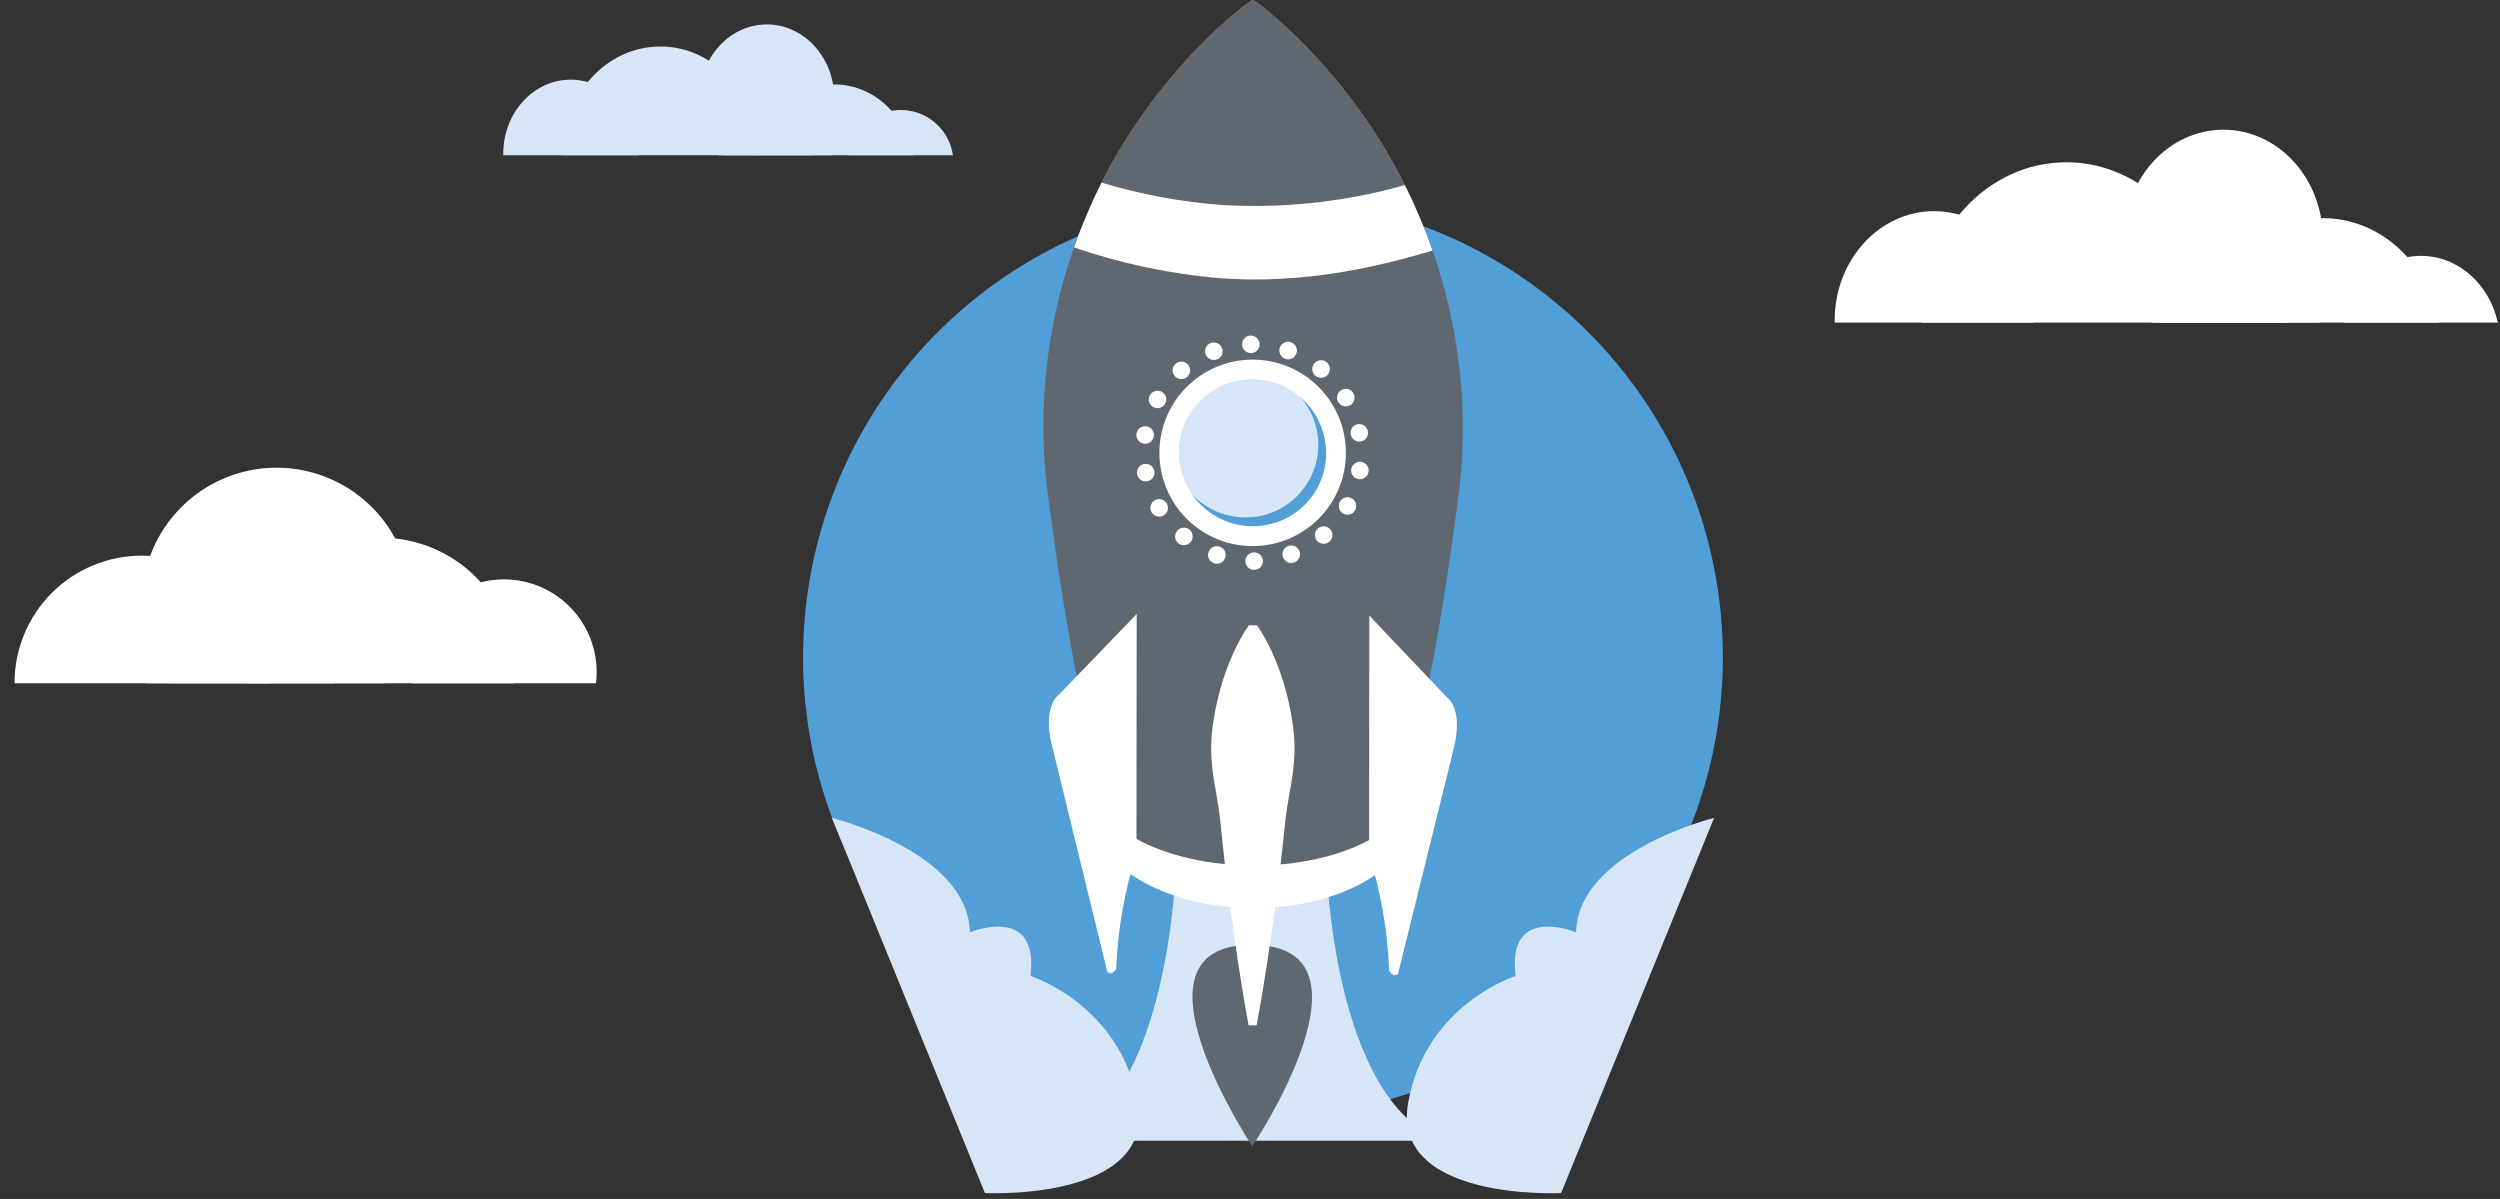 <svg width="367" height="176" viewBox="0 0 367 176" fill="none" xmlns="http://www.w3.org/2000/svg">
<rect x="0" y="0" width="367" height="176" fill="#333333" stroke="none"/>
<g clip-path="url(#clip0)">
<path d="M87.488 100.299C87.712 98.458 87.558 96.591 87.034 94.812C86.511 93.034 85.629 91.381 84.443 89.955C83.257 88.53 81.792 87.362 80.138 86.523C78.485 85.685 76.677 85.193 74.826 85.079C72.975 84.965 71.121 85.23 69.376 85.859C67.632 86.488 66.034 87.466 64.682 88.735C63.33 90.004 62.251 91.536 61.513 93.237C60.775 94.938 60.392 96.772 60.388 98.626C60.391 99.186 60.429 99.744 60.501 100.299H87.488Z" fill="white"/>
<path d="M56.443 100.299C58.644 97.359 59.983 93.864 60.31 90.206C60.638 86.548 59.94 82.871 58.296 79.587C56.652 76.303 54.127 73.541 51.002 71.611C47.878 69.681 44.278 68.659 40.605 68.659C36.932 68.659 33.332 69.681 30.208 71.611C27.083 73.541 24.558 76.303 22.914 79.587C21.27 82.871 20.572 86.548 20.9 90.206C21.227 93.864 22.566 97.359 24.767 100.299H56.443Z" fill="white"/>
<path d="M39.502 100.299C39.502 100.285 39.502 100.271 39.502 100.255C39.502 95.3 37.533 90.547 34.029 87.043C30.525 83.539 25.773 81.57 20.817 81.57C15.862 81.57 11.11 83.539 7.606 87.043C4.102 90.547 2.133 95.3 2.133 100.255C2.133 100.27 2.133 100.285 2.133 100.299H39.502Z" fill="white"/>
<path d="M49.124 100.3C47.688 97.93 45.664 95.971 43.25 94.611C40.835 93.251 38.111 92.536 35.34 92.536C32.568 92.536 29.844 93.251 27.429 94.611C25.015 95.971 22.991 97.93 21.555 100.3H49.124Z" fill="white"/>
<path d="M75.527 100.299C75.573 99.749 75.612 99.199 75.612 98.633C75.612 93.407 73.536 88.396 69.841 84.701C66.146 81.006 61.135 78.93 55.909 78.93C50.683 78.93 45.672 81.006 41.977 84.701C38.282 88.396 36.206 93.407 36.206 98.633C36.206 99.196 36.243 99.749 36.29 100.299H75.527Z" fill="white"/>
<path d="M93.67 22.791C93.67 22.713 93.679 22.639 93.679 22.563C93.679 16.563 89.246 11.693 83.779 11.693C78.312 11.693 73.879 16.559 73.879 22.563C73.879 22.639 73.888 22.713 73.89 22.791H93.67Z" fill="#D7E6F6"/>
<path d="M139.889 22.791C139.627 20.948 138.708 19.261 137.302 18.04C135.896 16.82 134.096 16.148 132.234 16.148C130.372 16.148 128.572 16.82 127.166 18.04C125.76 19.261 124.841 20.948 124.579 22.791H139.889Z" fill="#D7E6F6"/>
<path d="M106.224 22.791H118.924C120.059 21.722 120.96 20.429 121.572 18.994C122.183 17.56 122.49 16.014 122.475 14.455C122.475 8.455 118.041 3.586 112.575 3.586C107.109 3.586 102.675 8.452 102.675 14.455C102.659 16.014 102.966 17.56 103.577 18.995C104.187 20.429 105.089 21.722 106.224 22.791V22.791Z" fill="#D7E6F6"/>
<path d="M134.033 22.791C132.959 16.862 128.197 12.391 122.479 12.391C116.761 12.391 111.999 16.861 110.925 22.791H134.033Z" fill="#D7E6F6"/>
<path d="M122.144 22.791C121.348 21.256 120.146 19.969 118.668 19.071C117.191 18.173 115.495 17.698 113.766 17.698C112.037 17.698 110.341 18.173 108.864 19.071C107.386 19.969 106.184 21.256 105.388 22.791H122.144Z" fill="#D7E6F6"/>
<path d="M110.73 18.224C109.011 11.642 103.49 6.824 96.943 6.824C89.022 6.824 82.602 13.871 82.602 22.564C82.602 22.638 82.61 22.71 82.612 22.787H111.272C111.272 22.711 111.283 22.638 111.283 22.564C111.284 21.098 111.098 19.639 110.729 18.22" fill="#D7E6F6"/>
<path d="M298.517 47.362C298.517 47.249 298.532 47.14 298.532 47.026C298.532 38.174 291.994 30.998 283.932 30.998C275.87 30.998 269.332 38.174 269.332 47.026C269.332 47.14 269.346 47.249 269.348 47.362H298.517Z" fill="white"/>
<path d="M366.677 47.361C365.466 41.744 360.877 37.561 355.391 37.561C349.905 37.561 345.313 41.744 344.101 47.361H366.677Z" fill="white"/>
<path d="M317.033 47.362H335.767C337.442 45.786 338.771 43.88 339.673 41.765C340.574 39.65 341.027 37.37 341.004 35.071C341.004 26.219 334.466 19.041 326.404 19.041C318.342 19.041 311.804 26.219 311.804 35.071C311.78 37.37 312.232 39.648 313.132 41.764C314.032 43.879 315.36 45.785 317.033 47.362V47.362Z" fill="white"/>
<path d="M358.043 47.362C356.46 38.619 349.435 32.027 341.003 32.027C332.571 32.027 325.548 38.618 323.965 47.362H358.043Z" fill="white"/>
<path d="M340.51 47.362C339.336 45.098 337.563 43.201 335.384 41.876C333.205 40.552 330.704 39.851 328.154 39.851C325.605 39.851 323.104 40.552 320.925 41.876C318.746 43.201 316.973 45.098 315.799 47.362H340.51Z" fill="white"/>
<path d="M323.677 40.628C321.143 30.928 313.001 23.822 303.345 23.822C291.666 23.822 282.197 34.214 282.197 47.034C282.197 47.145 282.21 47.251 282.212 47.362H324.479C324.479 47.251 324.494 47.145 324.494 47.034C324.496 44.872 324.222 42.719 323.678 40.627" fill="white"/>
<g opacity="0.15">
<g opacity="0.15">
<g opacity="0.15">
<path opacity="0.15" d="M289.382 51.348C289.382 51.235 289.397 51.125 289.397 51.012C289.397 42.16 282.86 34.983 274.797 34.983C266.734 34.983 260.197 42.16 260.197 51.012C260.197 51.125 260.209 51.235 260.212 51.348H289.382Z" fill="white"/>
</g>
<g opacity="0.15">
<path opacity="0.15" d="M357.543 51.348C356.33 45.731 351.743 41.548 346.256 41.548C340.769 41.548 336.178 45.732 334.965 51.348H357.543Z" fill="white"/>
</g>
<g opacity="0.15">
<path opacity="0.15" d="M307.895 51.348H326.63C328.304 49.772 329.634 47.866 330.535 45.75C331.436 43.635 331.889 41.355 331.866 39.056C331.866 30.204 325.328 23.028 317.266 23.028C309.204 23.028 302.666 30.204 302.666 39.056C302.642 41.355 303.094 43.634 303.994 45.749C304.894 47.865 306.222 49.771 307.895 51.348V51.348Z" fill="white"/>
</g>
<g opacity="0.15">
<path opacity="0.15" d="M348.907 51.348C347.322 42.605 340.297 36.012 331.867 36.012C323.437 36.012 316.412 42.604 314.829 51.348H348.907Z" fill="white"/>
</g>
<g opacity="0.15">
<path opacity="0.15" d="M331.375 51.348C330.201 49.084 328.428 47.187 326.249 45.862C324.07 44.538 321.569 43.837 319.019 43.837C316.47 43.837 313.969 44.538 311.79 45.862C309.611 47.187 307.838 49.084 306.664 51.348H331.375Z" fill="white"/>
</g>
<g opacity="0.15">
<path opacity="0.15" d="M314.54 44.613C312.008 34.913 303.864 27.807 294.209 27.807C282.53 27.807 273.061 38.2 273.061 51.02C273.061 51.13 273.075 51.236 273.077 51.348H315.342C315.342 51.237 315.357 51.13 315.357 51.02C315.359 48.858 315.085 46.704 314.54 44.612" fill="white"/>
</g>
</g>
<g opacity="0.15">
<g opacity="0.15">
<path opacity="0.15" d="M84.533 26.774C84.533 26.697 84.543 26.623 84.543 26.546C84.543 20.546 80.11 15.677 74.643 15.677C69.176 15.677 64.743 20.542 64.743 26.546C64.743 26.622 64.751 26.696 64.754 26.774H84.533Z" fill="white"/>
</g>
<g opacity="0.15">
<path opacity="0.15" d="M130.754 26.775C130.493 24.931 129.574 23.243 128.168 22.022C126.761 20.8 124.961 20.128 123.099 20.128C121.236 20.128 119.436 20.8 118.029 22.022C116.623 23.243 115.704 24.931 115.443 26.775H130.754Z" fill="white"/>
</g>
<g opacity="0.15">
<path opacity="0.15" d="M97.085 26.775H109.795C110.93 25.706 111.831 24.413 112.442 22.979C113.053 21.544 113.36 19.999 113.345 18.44C113.345 12.44 108.912 7.57 103.445 7.57C97.978 7.57 93.545 12.437 93.545 18.44C93.528 19.998 93.834 21.544 94.443 22.978C95.052 24.413 95.952 25.705 97.085 26.775V26.775Z" fill="white"/>
</g>
<g opacity="0.15">
<path opacity="0.15" d="M124.897 26.775C123.824 20.847 119.059 16.375 113.344 16.375C107.629 16.375 102.863 20.847 101.788 26.775H124.897Z" fill="white"/>
</g>
<g opacity="0.15">
<path opacity="0.15" d="M113.007 26.775C112.211 25.24 111.009 23.953 109.531 23.055C108.054 22.157 106.358 21.681 104.629 21.681C102.9 21.681 101.204 22.157 99.727 23.055C98.249 23.953 97.047 25.24 96.251 26.775H113.007Z" fill="white"/>
</g>
<g opacity="0.15">
<path opacity="0.15" d="M101.594 22.208C99.875 15.627 94.354 10.808 87.805 10.808C79.886 10.808 73.465 17.855 73.465 26.548C73.465 26.623 73.475 26.697 73.476 26.771H102.137C102.137 26.697 102.147 26.623 102.147 26.548C102.148 25.082 101.963 23.623 101.595 22.204" fill="white"/>
</g>
</g>
<g opacity="0.15">
<g opacity="0.15">
<path opacity="0.15" d="M77.353 104.284C77.602 102.366 77.439 100.416 76.874 98.566C76.31 96.715 75.358 95.006 74.081 93.553C72.804 92.1 71.232 90.936 69.469 90.138C67.707 89.341 65.794 88.928 63.86 88.928C61.925 88.928 60.013 89.341 58.251 90.138C56.488 90.936 54.916 92.1 53.639 93.553C52.362 95.006 51.41 96.715 50.846 98.566C50.281 100.416 50.118 102.366 50.367 104.284H77.353Z" fill="white"/>
</g>
<g opacity="0.15">
<path opacity="0.15" d="M46.307 104.284C48.508 101.344 49.847 97.849 50.175 94.191C50.502 90.533 49.805 86.856 48.161 83.572C46.517 80.288 43.992 77.526 40.867 75.596C37.742 73.666 34.142 72.643 30.47 72.643C26.797 72.643 23.197 73.666 20.072 75.596C16.948 77.526 14.422 80.288 12.778 83.572C11.134 86.856 10.437 90.533 10.764 94.191C11.092 97.849 12.431 101.344 14.632 104.284H46.307Z" fill="white"/>
</g>
<g opacity="0.15">
<path opacity="0.15" d="M29.366 104.284C29.366 104.269 29.366 104.255 29.366 104.241C29.366 99.286 27.398 94.533 23.894 91.029C20.39 87.525 15.637 85.557 10.682 85.557C5.727 85.557 0.974 87.525 -2.53 91.029C-6.034 94.533 -8.002 99.286 -8.002 104.241C-8.002 104.255 -8.002 104.269 -8.002 104.284H29.366Z" fill="white"/>
</g>
<g opacity="0.15">
<path opacity="0.15" d="M38.987 104.285C37.55 101.915 35.527 99.956 33.113 98.596C30.698 97.236 27.974 96.521 25.203 96.521C22.431 96.521 19.707 97.236 17.292 98.596C14.878 99.956 12.854 101.915 11.418 104.285H38.987Z" fill="white"/>
</g>
<g opacity="0.15">
<path opacity="0.15" d="M65.391 104.284C65.437 103.733 65.476 103.184 65.476 102.616C65.476 97.39 63.4 92.379 59.705 88.684C56.01 84.989 50.999 82.913 45.773 82.913C40.547 82.913 35.536 84.989 31.841 88.684C28.146 92.379 26.07 97.39 26.07 102.616C26.07 103.179 26.108 103.732 26.154 104.284H65.391Z" fill="white"/>
</g>
</g>
</g>
<path d="M252.918 96.487C252.918 109.84 248.959 122.893 241.54 133.996C234.122 145.099 223.578 153.753 211.241 158.863C198.904 163.973 185.329 165.31 172.233 162.705C159.136 160.1 147.106 153.67 137.664 144.228C128.222 134.786 121.792 122.756 119.187 109.659C116.582 96.562 117.919 82.988 123.029 70.651C128.139 58.314 136.793 47.77 147.896 40.352C158.999 32.933 172.052 28.974 185.405 28.974C194.271 28.974 203.05 30.72 211.241 34.113C219.432 37.506 226.875 42.479 233.144 48.748C239.413 55.017 244.386 62.46 247.779 70.651C251.172 78.842 252.918 87.621 252.918 96.487Z" fill="#529ED6"/>
<path fill-rule="evenodd" clip-rule="evenodd" d="M122.127 120.067C122.127 120.067 142.127 125.014 142.384 136.867C142.384 136.867 152.589 132.593 151.27 143.267C151.27 143.267 164.544 147.475 167.047 161.931C169.55 176.387 144.588 175.144 144.588 175.144" fill="#D7E6F6"/>
<path fill-rule="evenodd" clip-rule="evenodd" d="M251.629 120.067C251.629 120.067 231.629 125.014 231.374 136.867C231.374 136.867 221.167 132.593 222.487 143.267C222.487 143.267 209.214 147.475 206.71 161.931C204.206 176.387 229.169 175.144 229.169 175.144" fill="#D7E6F6"/>
<path fill-rule="evenodd" clip-rule="evenodd" d="M172.633 127.023C172.633 127.023 171.775 161.323 155.685 167.462H183.603V123.952" fill="#D7E6F6"/>
<path fill-rule="evenodd" clip-rule="evenodd" d="M194.734 127.023C194.734 127.023 195.59 161.323 211.682 167.462H183.763V123.952" fill="#D7E6F6"/>
<path d="M183.842 168.272C183.842 168.272 203.565 138.807 183.829 138.709C164.093 138.611 183.842 168.272 183.842 168.272Z" fill="#5F6771"/>
<path d="M207.515 119.364C207.508 127.149 196.909 133.387 183.84 133.301C170.771 133.215 160.182 126.828 160.19 119.044C160.198 111.26 170.797 105.018 183.866 105.104C196.935 105.19 207.522 111.577 207.515 119.364Z" fill="white"/>
<path d="M207.519 114.807C207.519 121.661 196.913 127.146 183.847 127.059C170.781 126.972 160.187 121.339 160.196 114.488C160.205 107.637 170.796 102.148 183.869 102.235C196.942 102.322 207.526 107.953 207.519 114.807Z" fill="#5F6771"/>
<path d="M202.338 20.349C194.067 7.082 183.804 -0.331 183.904 0.011C184.004 -0.33 173.757 7.002 165.511 20.191C155.125 36.512 151.097 56.08 154.191 75.177C157.481 100.454 161.304 114.577 164.198 122.202C165.015 121.179 166.187 120.499 167.48 120.296C168.774 120.094 170.097 120.384 171.188 121.108L171.212 121.116C171.371 121.131 171.537 121.145 171.646 121.145C172.451 121.14 173.256 121.088 174.055 120.988C174.355 120.939 174.864 120.861 175.039 120.83C175.396 120.769 175.752 120.703 176.111 120.649C177.245 120.47 178.379 120.298 179.522 120.183C185.46 119.574 191.415 119.929 197.369 119.983C198.189 120.008 198.993 120.208 199.729 120.57C200.464 120.933 201.114 121.448 201.633 122.083C202.267 122.438 202.837 122.899 203.316 123.446C206.253 116.141 210.295 101.927 213.739 75.438C216.797 56.299 212.742 36.702 202.338 20.349V20.349Z" fill="#5F6771"/>
<path d="M208.3 31.681C199.717 11.154 183.936 -0.254 183.9 0.012C183.87 -0.256 168.116 11.024 159.564 31.467C158.888 33.032 158.251 34.652 157.664 36.309C164.658 38.727 171.929 40.251 179.305 40.847C188.02 41.459 197.893 40.534 210.291 36.778C209.677 35.029 209.013 33.33 208.3 31.681Z" fill="#D97F27"/>
<path d="M208.3 31.681C199.717 11.154 183.936 -0.254 183.9 0.012C183.87 -0.256 168.116 11.024 159.564 31.467C158.888 33.032 158.251 34.652 157.664 36.309C164.658 38.727 171.929 40.251 179.305 40.847C188.02 41.459 197.893 40.534 210.291 36.778C209.677 35.029 209.013 33.33 208.3 31.681Z" fill="#5F6771"/>
<path d="M206.235 27.173C197.489 29.647 188.39 30.633 179.317 30.089C173.347 29.638 167.444 28.539 161.711 26.812C160.96 28.305 160.246 29.856 159.569 31.467C158.893 33.032 158.256 34.652 157.669 36.309C164.663 38.727 171.934 40.251 179.31 40.847C188.025 41.459 197.898 40.534 210.296 36.778C209.68 35.03 209.015 33.33 208.302 31.678C207.652 30.125 206.963 28.624 206.235 27.173Z" fill="white"/>
<path d="M212.464 102.421L201.016 90.372L200.986 125.488C202.72 130.987 203.708 136.694 203.924 142.456C204.509 143.612 205.224 142.988 205.224 142.988C205.224 142.988 212.024 115.525 213.432 109.772C214.84 104.019 212.464 102.421 212.464 102.421Z" fill="white"/>
<path d="M155.394 102.032L166.864 90.141L166.831 125.259C165.087 130.743 164.089 136.437 163.863 142.187C163.277 143.334 162.563 142.701 162.563 142.701C162.563 142.701 155.816 115.145 154.414 109.375C153.012 103.605 155.394 102.032 155.394 102.032Z" fill="white"/>
<path d="M183.291 150.52C183.291 150.52 182.591 146.842 181.756 141.329C181.546 139.953 181.328 138.461 181.106 136.88C180.884 135.299 180.662 133.636 180.424 131.913C180.21 130.191 179.975 128.413 179.783 126.604C179.568 124.794 179.396 122.958 179.205 121.122C179.014 119.286 178.716 117.448 178.398 115.637C178.059 113.886 177.858 112.111 177.798 110.329C177.779 108.666 177.918 107.005 178.213 105.369C178.461 103.872 178.792 102.391 179.205 100.931C179.565 99.659 179.994 98.408 180.49 97.183C180.883 96.197 181.328 95.233 181.823 94.295C182.023 93.895 182.242 93.537 182.423 93.226C182.604 92.915 182.754 92.652 182.902 92.438C183.178 92.009 183.352 91.781 183.352 91.781L184.525 91.788C184.525 91.788 184.7 92.02 184.97 92.451C185.12 92.668 185.27 92.935 185.452 93.251C185.634 93.567 185.852 93.924 186.052 94.327C186.543 95.273 186.985 96.243 187.376 97.234C187.869 98.466 188.296 99.723 188.653 101.001C189.063 102.464 189.392 103.949 189.638 105.449C189.927 107.088 190.061 108.75 190.038 110.414C189.972 112.194 189.767 113.966 189.426 115.714C189.102 117.514 188.793 119.352 188.607 121.185C188.421 123.018 188.237 124.853 188.02 126.658C187.82 128.464 187.589 130.24 187.369 131.958C187.129 133.678 186.911 135.339 186.678 136.915C186.445 138.491 186.231 139.981 186.019 141.357C185.175 146.857 184.468 150.523 184.468 150.523L183.291 150.52Z" fill="white"/>
<path d="M195.679 66.335C195.68 67.896 195.372 69.442 194.772 70.883C194.173 72.325 193.295 73.634 192.188 74.734C191.081 75.835 189.767 76.706 188.322 77.296C186.877 77.887 185.329 78.186 183.768 78.176C180.606 78.164 177.577 76.903 175.342 74.666C173.107 72.43 171.847 69.4 171.837 66.238C171.837 64.677 172.145 63.132 172.745 61.691C173.344 60.25 174.223 58.942 175.33 57.842C176.437 56.741 177.75 55.871 179.195 55.281C180.64 54.691 182.187 54.392 183.748 54.402C186.909 54.413 189.938 55.674 192.173 57.91C194.408 60.145 195.668 63.174 195.679 66.335V66.335Z" fill="#529ED6"/>
<path d="M193.526 65.289C193.527 66.696 193.249 68.089 192.709 69.388C192.169 70.687 191.377 71.866 190.379 72.858C189.382 73.85 188.198 74.634 186.896 75.166C185.593 75.699 184.199 75.968 182.792 75.959C179.943 75.948 177.213 74.811 175.199 72.796C173.185 70.781 172.05 68.05 172.041 65.201C172.041 63.795 172.319 62.402 172.859 61.104C173.399 59.805 174.191 58.627 175.188 57.635C176.185 56.644 177.369 55.86 178.671 55.328C179.973 54.795 181.367 54.526 182.773 54.535C185.622 54.545 188.351 55.681 190.366 57.696C192.38 59.711 193.516 62.44 193.526 65.289Z" fill="#D7E6F6"/>
<path d="M193.047 76.652C190.716 78.751 187.734 79.986 184.601 80.149C181.468 80.312 178.374 79.395 175.836 77.549C173.299 75.704 171.473 73.043 170.664 70.012C169.854 66.981 170.11 63.764 171.389 60.899C172.669 58.034 174.893 55.696 177.69 54.275C180.487 52.855 183.688 52.438 186.755 53.096C189.823 53.753 192.572 55.444 194.542 57.886C196.511 60.327 197.583 63.372 197.576 66.509C197.574 68.423 197.17 70.315 196.39 72.062C195.61 73.809 194.471 75.373 193.047 76.652ZM176.622 58.412C175.498 59.419 174.598 60.652 173.983 62.031C173.368 63.41 173.051 64.902 173.053 66.412C173.064 69.281 174.208 72.03 176.236 74.06C178.264 76.09 181.013 77.236 183.882 77.249C185.297 77.258 186.701 76.987 188.011 76.452C189.321 75.916 190.512 75.127 191.516 74.129C192.52 73.132 193.317 71.945 193.86 70.638C194.403 69.331 194.683 67.929 194.682 66.514C194.67 63.644 193.525 60.895 191.497 58.865C189.468 56.835 186.72 55.689 183.85 55.675C181.185 55.66 178.609 56.636 176.622 58.412V58.412Z" fill="white"/>
<path d="M184.917 50.555C184.917 50.724 184.883 50.891 184.818 51.046C184.753 51.202 184.658 51.343 184.538 51.462C184.419 51.581 184.276 51.675 184.12 51.738C183.964 51.801 183.797 51.834 183.628 51.832C183.286 51.831 182.958 51.694 182.717 51.452C182.475 51.209 182.339 50.881 182.339 50.539C182.339 50.37 182.373 50.203 182.438 50.047C182.503 49.892 182.598 49.75 182.718 49.631C182.838 49.512 182.98 49.418 183.136 49.355C183.293 49.291 183.46 49.259 183.629 49.26C183.971 49.263 184.298 49.401 184.539 49.643C184.78 49.886 184.916 50.213 184.917 50.555V50.555Z" fill="white"/>
<path d="M179.398 51.13C179.456 51.289 179.481 51.457 179.474 51.626C179.466 51.794 179.425 51.959 179.353 52.112C179.281 52.265 179.179 52.402 179.054 52.515C178.929 52.628 178.783 52.715 178.624 52.772C178.302 52.885 177.948 52.867 177.639 52.721C177.33 52.576 177.091 52.315 176.973 51.994C176.915 51.836 176.89 51.667 176.897 51.499C176.905 51.33 176.946 51.165 177.017 51.012C177.089 50.86 177.19 50.723 177.315 50.609C177.44 50.496 177.586 50.409 177.745 50.352C178.067 50.238 178.422 50.256 178.731 50.402C179.041 50.547 179.28 50.809 179.398 51.13Z" fill="white"/>
<path d="M174.415 53.554C174.576 53.75 174.675 53.989 174.701 54.241C174.726 54.493 174.676 54.748 174.557 54.971C174.438 55.195 174.256 55.379 174.033 55.499C173.81 55.62 173.556 55.672 173.303 55.648C173.051 55.624 172.811 55.526 172.614 55.367C172.417 55.207 172.272 54.992 172.197 54.75C172.122 54.508 172.12 54.249 172.192 54.006C172.263 53.763 172.405 53.547 172.6 53.384C172.73 53.275 172.88 53.193 173.042 53.142C173.204 53.091 173.374 53.074 173.543 53.089C173.712 53.105 173.876 53.154 174.026 53.234C174.175 53.314 174.308 53.423 174.415 53.554Z" fill="white"/>
<path d="M170.573 57.534C170.792 57.663 170.967 57.853 171.077 58.081C171.188 58.309 171.228 58.565 171.193 58.816C171.159 59.067 171.05 59.303 170.882 59.492C170.713 59.682 170.492 59.817 170.247 59.881C170.002 59.945 169.743 59.935 169.503 59.852C169.264 59.77 169.054 59.618 168.901 59.416C168.747 59.214 168.657 58.971 168.642 58.718C168.626 58.465 168.686 58.213 168.814 57.994C168.899 57.848 169.012 57.721 169.147 57.619C169.281 57.517 169.435 57.442 169.598 57.399C169.762 57.357 169.932 57.347 170.099 57.37C170.266 57.393 170.427 57.449 170.573 57.534Z" fill="white"/>
<path d="M168.336 62.592C168.586 62.638 168.816 62.756 168.999 62.933C169.181 63.11 169.307 63.337 169.36 63.585C169.414 63.833 169.393 64.091 169.299 64.328C169.206 64.564 169.044 64.767 168.835 64.911C168.627 65.056 168.38 65.135 168.126 65.139C167.872 65.143 167.623 65.072 167.409 64.934C167.196 64.796 167.028 64.599 166.927 64.365C166.826 64.132 166.796 63.875 166.842 63.625C166.905 63.291 167.097 62.995 167.377 62.801C167.656 62.608 168.001 62.533 168.336 62.592V62.592Z" fill="white"/>
<path d="M167.971 68.117C168.308 68.059 168.654 68.138 168.934 68.334C169.213 68.531 169.403 68.83 169.463 69.167C169.493 69.333 169.489 69.504 169.452 69.668C169.415 69.833 169.347 69.989 169.249 70.127C169.152 70.264 169.028 70.382 168.886 70.472C168.743 70.561 168.583 70.622 168.417 70.65C168.08 70.706 167.735 70.627 167.456 70.43C167.176 70.234 166.986 69.935 166.925 69.599C166.896 69.433 166.899 69.263 166.936 69.098C166.973 68.933 167.042 68.778 167.139 68.64C167.236 68.502 167.36 68.385 167.503 68.295C167.646 68.206 167.805 68.145 167.971 68.117V68.117Z" fill="white"/>
<path d="M169.524 73.44C169.821 73.272 170.173 73.228 170.503 73.318C170.832 73.408 171.113 73.625 171.283 73.921C171.367 74.067 171.422 74.228 171.444 74.395C171.466 74.563 171.455 74.733 171.411 74.895C171.367 75.058 171.291 75.211 171.188 75.344C171.085 75.478 170.956 75.589 170.81 75.673C170.512 75.841 170.16 75.884 169.83 75.794C169.5 75.704 169.219 75.488 169.048 75.192C168.964 75.046 168.909 74.884 168.888 74.717C168.866 74.55 168.878 74.38 168.922 74.217C168.966 74.054 169.042 73.902 169.145 73.769C169.249 73.635 169.377 73.523 169.524 73.44V73.44Z" fill="white"/>
<path d="M172.807 77.924C172.971 77.728 173.189 77.584 173.434 77.512C173.679 77.44 173.94 77.442 174.184 77.519C174.428 77.596 174.644 77.743 174.804 77.942C174.964 78.141 175.061 78.384 175.083 78.638C175.105 78.893 175.051 79.148 174.928 79.372C174.805 79.596 174.617 79.778 174.39 79.896C174.163 80.013 173.907 80.06 173.653 80.032C173.399 80.003 173.159 79.899 172.964 79.734C172.704 79.514 172.542 79.2 172.513 78.861C172.483 78.522 172.589 78.185 172.807 77.924V77.924Z" fill="white"/>
<path d="M177.425 81.024C177.512 80.784 177.669 80.575 177.874 80.424C178.08 80.273 178.327 80.186 178.582 80.175C178.837 80.164 179.09 80.229 179.308 80.362C179.526 80.494 179.7 80.689 179.808 80.921C179.915 81.152 179.952 81.411 179.912 81.663C179.873 81.915 179.759 82.15 179.586 82.338C179.413 82.526 179.188 82.658 178.94 82.718C178.691 82.778 178.431 82.763 178.191 82.674C178.032 82.617 177.886 82.528 177.761 82.414C177.636 82.3 177.535 82.162 177.464 82.009C177.393 81.855 177.353 81.689 177.346 81.52C177.339 81.351 177.366 81.183 177.425 81.024V81.024Z" fill="white"/>
<path d="M182.817 82.368C182.817 82.199 182.851 82.032 182.916 81.876C182.981 81.721 183.076 81.579 183.195 81.46C183.315 81.341 183.457 81.248 183.614 81.184C183.77 81.12 183.937 81.088 184.106 81.089C184.448 81.09 184.775 81.227 185.017 81.469C185.259 81.711 185.394 82.039 185.395 82.381C185.395 82.55 185.362 82.718 185.297 82.874C185.231 83.03 185.136 83.172 185.016 83.291C184.895 83.41 184.753 83.504 184.596 83.567C184.439 83.63 184.271 83.662 184.102 83.66C183.761 83.658 183.434 83.521 183.193 83.279C182.953 83.037 182.817 82.709 182.817 82.368Z" fill="white"/>
<path d="M188.337 81.791C188.279 81.633 188.253 81.464 188.261 81.296C188.268 81.128 188.309 80.962 188.38 80.81C188.452 80.657 188.553 80.52 188.678 80.407C188.803 80.294 188.949 80.206 189.108 80.15C189.348 80.063 189.608 80.048 189.855 80.109C190.103 80.169 190.327 80.302 190.499 80.49C190.671 80.679 190.783 80.914 190.822 81.166C190.86 81.418 190.823 81.675 190.714 81.906C190.606 82.137 190.431 82.33 190.213 82.462C189.994 82.593 189.742 82.657 189.487 82.644C189.232 82.632 188.987 82.544 188.782 82.392C188.578 82.24 188.423 82.031 188.337 81.791V81.791Z" fill="white"/>
<path d="M193.319 79.369C193.157 79.173 193.057 78.934 193.032 78.681C193.006 78.429 193.055 78.174 193.174 77.95C193.293 77.726 193.475 77.542 193.698 77.421C193.922 77.3 194.176 77.248 194.428 77.271C194.681 77.295 194.921 77.393 195.119 77.552C195.316 77.712 195.461 77.927 195.537 78.169C195.612 78.411 195.614 78.671 195.543 78.914C195.471 79.157 195.329 79.374 195.134 79.537C194.871 79.754 194.532 79.859 194.192 79.827C193.852 79.796 193.538 79.631 193.319 79.369V79.369Z" fill="white"/>
<path d="M197.162 75.384C196.943 75.255 196.768 75.065 196.658 74.837C196.547 74.609 196.507 74.353 196.542 74.102C196.577 73.851 196.685 73.615 196.853 73.426C197.022 73.236 197.243 73.101 197.488 73.037C197.733 72.973 197.992 72.983 198.232 73.066C198.471 73.148 198.681 73.3 198.834 73.502C198.988 73.704 199.078 73.947 199.093 74.2C199.109 74.453 199.049 74.705 198.921 74.924C198.836 75.07 198.723 75.198 198.588 75.3C198.454 75.402 198.301 75.477 198.137 75.519C197.974 75.562 197.803 75.572 197.636 75.549C197.469 75.526 197.308 75.47 197.162 75.384V75.384Z" fill="white"/>
<path d="M199.399 70.329C199.149 70.284 198.918 70.165 198.736 69.988C198.553 69.811 198.427 69.585 198.374 69.336C198.32 69.088 198.342 68.829 198.435 68.593C198.529 68.357 198.69 68.154 198.899 68.01C199.108 67.865 199.355 67.786 199.609 67.782C199.863 67.778 200.112 67.849 200.326 67.987C200.539 68.125 200.707 68.323 200.808 68.556C200.908 68.789 200.938 69.047 200.892 69.297C200.829 69.631 200.637 69.927 200.358 70.12C200.078 70.313 199.734 70.388 199.399 70.329V70.329Z" fill="white"/>
<path d="M199.763 64.805C199.426 64.863 199.08 64.785 198.801 64.588C198.521 64.391 198.331 64.092 198.272 63.755C198.242 63.589 198.246 63.418 198.283 63.254C198.319 63.089 198.388 62.933 198.486 62.795C198.583 62.657 198.707 62.54 198.85 62.45C198.993 62.361 199.153 62.3 199.319 62.273C199.656 62.217 200.001 62.296 200.28 62.493C200.559 62.69 200.749 62.988 200.81 63.324C200.839 63.49 200.835 63.66 200.798 63.825C200.762 63.989 200.692 64.145 200.595 64.283C200.498 64.42 200.374 64.537 200.231 64.627C200.089 64.717 199.929 64.777 199.763 64.805V64.805Z" fill="white"/>
<path d="M198.21 59.48C197.989 59.609 197.735 59.669 197.48 59.653C197.225 59.636 196.981 59.545 196.778 59.389C196.575 59.234 196.423 59.022 196.341 58.78C196.259 58.538 196.25 58.277 196.317 58.031C196.383 57.784 196.522 57.562 196.714 57.395C196.907 57.227 197.145 57.12 197.398 57.087C197.652 57.055 197.909 57.099 198.138 57.213C198.366 57.327 198.556 57.507 198.682 57.729C198.85 58.024 198.894 58.374 198.806 58.701C198.717 59.029 198.503 59.309 198.21 59.48V59.48Z" fill="white"/>
<path d="M194.926 54.999C194.762 55.195 194.544 55.338 194.298 55.41C194.053 55.482 193.792 55.479 193.548 55.402C193.304 55.325 193.089 55.177 192.929 54.978C192.769 54.778 192.673 54.536 192.651 54.281C192.629 54.026 192.684 53.771 192.807 53.547C192.931 53.324 193.119 53.142 193.346 53.025C193.573 52.908 193.83 52.861 194.084 52.89C194.338 52.919 194.577 53.023 194.772 53.189C195.032 53.409 195.194 53.723 195.223 54.062C195.252 54.401 195.145 54.738 194.926 54.999Z" fill="white"/>
<path d="M190.31 51.898C190.223 52.138 190.066 52.347 189.86 52.498C189.655 52.649 189.408 52.735 189.153 52.746C188.898 52.758 188.645 52.693 188.427 52.56C188.209 52.427 188.035 52.233 187.928 52.001C187.82 51.77 187.784 51.511 187.823 51.259C187.862 51.007 187.976 50.772 188.149 50.584C188.322 50.396 188.546 50.264 188.795 50.204C189.043 50.144 189.303 50.159 189.543 50.247C189.702 50.304 189.849 50.392 189.974 50.507C190.099 50.621 190.2 50.759 190.271 50.912C190.343 51.066 190.383 51.232 190.389 51.401C190.396 51.571 190.369 51.739 190.31 51.898Z" fill="white"/>
</g>
<defs>
<clipPath id="clip0">
<rect width="366.677" height="175.177" fill="white"/>
</clipPath>
</defs>
</svg>
